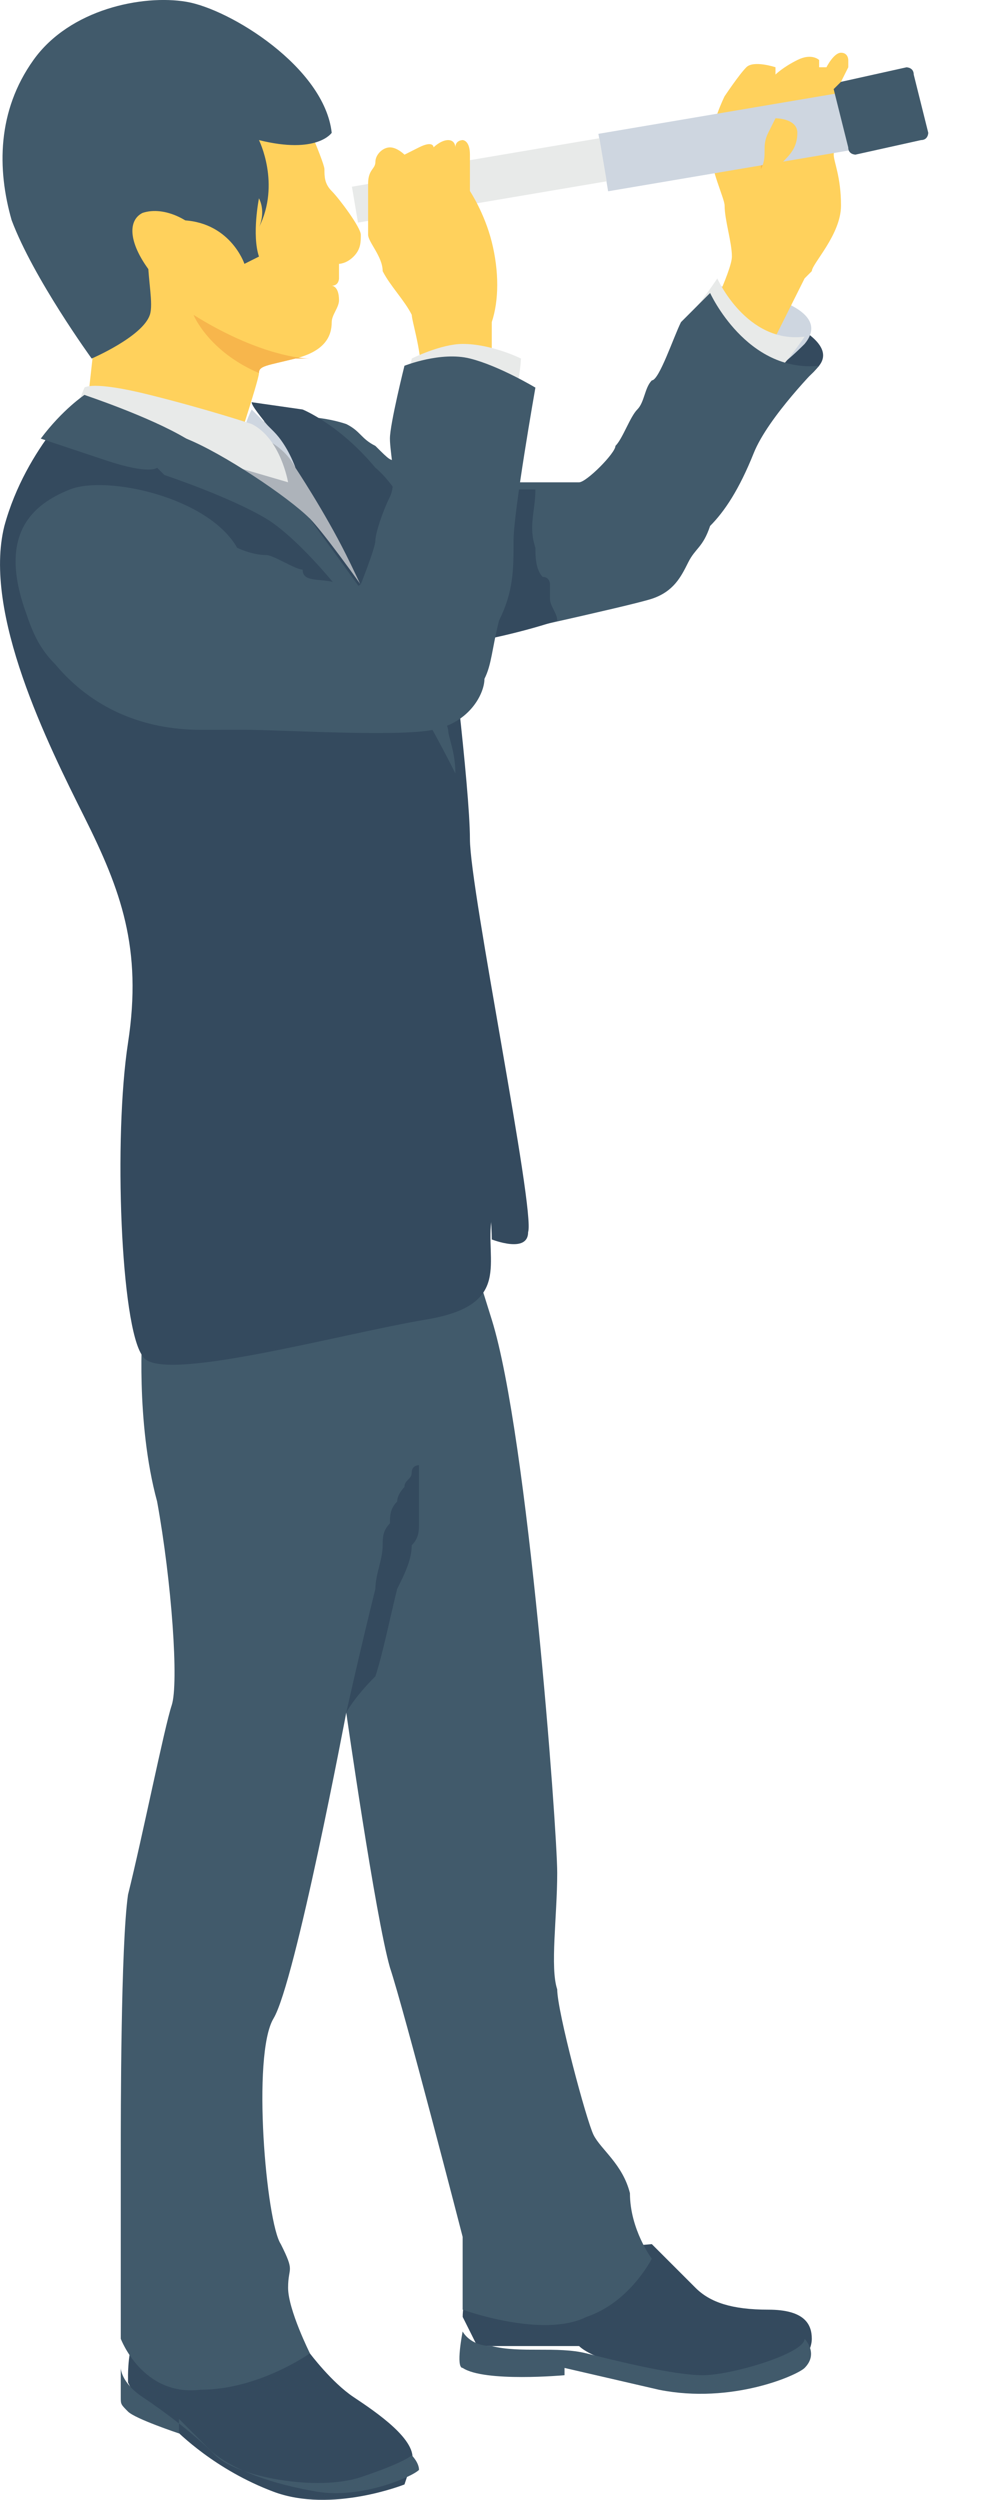 <?xml version="1.0" encoding="utf-8"?>
<!-- Generator: Adobe Illustrator 16.0.0, SVG Export Plug-In . SVG Version: 6.00 Build 0)  -->
<!DOCTYPE svg PUBLIC "-//W3C//DTD SVG 1.1//EN" "http://www.w3.org/Graphics/SVG/1.1/DTD/svg11.dtd">
<svg version="1.1" id="Layer_1" xmlns="http://www.w3.org/2000/svg" xmlns:xlink="http://www.w3.org/1999/xlink" x="0px" y="0px"
	 width="28.75px" height="73.054px" viewBox="0 0 28.75 73.054" enable-background="new 0 0 28.75 73.054" xml:space="preserve">
<g>
	<path fill="#344A5E" d="M20.766,8.562c0,0,4.043,1.064,3.19,2.127c-0.85,1.064-2.127,0.852-2.127,0.852S20.341,9.201,20.766,8.562z
		"/>
	<path fill="#CED6E0" d="M20.979,8.35c0,0,3.617,0.425,2.553,1.702c-1.063,1.064-1.276,0.852-1.276,0.852
		C21.404,10.051,20.979,9.201,20.979,8.35z"/>
	<path fill="#FFD15C" d="M21.19,2.817c0,0,0.425-0.638,0.639-0.852c0.213-0.212,0.852,0,0.852,0v0.214c0,0,0.213-0.214,0.639-0.425
		c0.424-0.213,0.637,0,0.637,0v0.212h0.214c0,0,0.213-0.425,0.426-0.425s0.213,0.213,0.213,0.213c0,0.212,0,0.212,0,0.212
		l-1.065,2.128c0,0,0,0.212,0.214,0l1.063-1.703h0.426c0,0-0.426,1.064-0.638,1.277c-0.213,0.212-0.426,0.638-0.426,0.851
		s0.213,0.638,0.213,1.489s-0.853,1.703-0.853,1.915c-0.212,0.213-0.212,0.213-0.212,0.213l-1.702,3.405l-1.276-1.49V9.626
		c0,0,0.852-1.702,0.852-2.127s-0.213-1.064-0.213-1.49c0-0.212-0.425-1.064-0.425-1.702C20.767,3.669,21.19,2.817,21.19,2.817z"/>
	<g>
		<path fill="#F7B64C" d="M22.681,3.456L22.681,3.456c0.213,0,0.213,0,0.426,0c0,0,0,0,0.213,0.212v0.213v0.213v0.212
			c0,0.213-0.213,0.213-0.213,0.426v0.212v0.213v0.213l0,0l0,0V5.158V4.945V4.733c0-0.213,0.213-0.213,0.213-0.426V4.095V3.881
			c0-0.213,0-0.213-0.213-0.213S22.894,3.456,22.681,3.456L22.681,3.456z"/>
		<path fill="#F7B64C" d="M22.255,4.945L22.255,4.945c0-0.213,0-0.213,0-0.213c0-0.212,0-0.425,0-0.638c0,0,0-0.213,0.213-0.213
			c0,0,0-0.213,0.213-0.213c0,0,0,0,0.213-0.212l0,0c0,0,0,0-0.213,0.212c0,0,0,0.213-0.213,0.213v0.213v0.212V4.52
			C22.255,4.945,22.255,4.945,22.255,4.945z"/>
	</g>
	
		<rect x="17.59" y="3.251" transform="matrix(0.986 -0.167 0.167 0.986 -0.385 3.643)" fill="#CED6E0" width="7.66" height="1.703"/>
	<path fill="#415A6B" d="M24.382,2.604l0.426,1.702c0,0.213,0.213,0.213,0.213,0.213l1.915-0.425c0.213,0,0.213-0.213,0.213-0.213
		l-0.425-1.702c0-0.212-0.213-0.212-0.213-0.212l-1.915,0.425L24.382,2.604z"/>
	<g>
		
			<rect x="13.623" y="4.374" transform="matrix(-0.986 0.167 -0.167 -0.986 31.907 7.336)" fill="#E8EAE9" width="4.042" height="1.277"/>
		
			<rect x="10.358" y="5.159" transform="matrix(0.986 -0.167 0.167 0.986 -0.782 2.099)" fill="#E8EAE9" width="3.404" height="1.064"/>
	</g>
	<g>
		<path fill="#344A5E" d="M23.319,69.2c0,0,0.424-0.426,0.424-0.852c0-0.425-0.212-0.851-1.275-0.851s-1.702-0.213-2.127-0.639
			c-0.426-0.426-1.277-1.276-1.277-1.276l-4.894,0.425c0,0-0.638,0.852-0.638,1.702l0.426,0.852c0,0,2.341,0,2.979,0
			C17.573,69.2,22.042,70.263,23.319,69.2z"/>
		<path fill="#344A5E" d="M3.744,69.625v-0.212c0,0,0-0.852,0.213-1.064c0.212-0.425,5.107,0.426,5.107,0.426
			s0.638,0.851,1.276,1.276c0.639,0.426,1.915,1.277,1.703,1.915c-0.213,0.639-0.213,0.639-0.213,0.639S9.702,73.455,8,72.818
			c-1.702-0.64-2.766-1.703-2.978-1.916l-0.213-0.213C4.169,70.476,3.957,70.05,3.744,69.625z"/>
	</g>
	<path fill="#415A6B" d="M4.169,38.774c0,0-0.212,2.767,0.426,5.106c0.426,2.34,0.639,5.32,0.426,5.957
		c-0.213,0.639-0.852,3.83-1.277,5.533c-0.212,1.488-0.212,6.383-0.212,7.659s0,5.318,0,5.318s0.638,1.702,2.34,1.489
		c1.702,0,3.192-1.063,3.192-1.063s-0.638-1.276-0.638-1.914c0-0.639,0.213-0.427-0.213-1.277C7.787,64.945,7.36,60.051,8,58.987
		c0.639-1.063,2.127-8.937,2.127-8.937s0.852,5.957,1.277,7.447c0.425,1.277,2.127,7.872,2.127,7.872v2.128
		c0,0,2.34,0.851,3.618,0.213c1.275-0.426,1.914-1.702,1.914-1.702s-0.639-0.851-0.639-1.915c-0.213-0.85-0.852-1.277-1.064-1.702
		c-0.211-0.426-1.063-3.616-1.063-4.255c-0.214-0.639,0-2.128,0-3.404c0-1.275-0.852-12.766-1.915-16.17
		c-1.064-3.404-1.064-3.404-1.064-3.404L4.169,38.774z"/>
	<path fill="#344A5E" d="M10.127,50.05c0,0,0.426-1.914,0.852-3.617c0-0.425,0.213-0.851,0.213-1.275c0-0.213,0-0.426,0.213-0.639
		c0-0.213,0-0.426,0.211-0.639c0-0.213,0.213-0.424,0.213-0.424c0-0.214,0.213-0.214,0.213-0.427c0-0.212,0.212-0.212,0.212-0.212
		l0,0v0.212c0,0,0,0.213,0,0.427c0,0.211,0,0.211,0,0.424s0,0.426,0,0.639s0,0.426-0.212,0.639c0,0.425-0.213,0.851-0.426,1.275
		c-0.211,0.852-0.425,1.915-0.637,2.555C10.34,49.625,10.127,50.05,10.127,50.05L10.127,50.05z"/>
	<path fill="#FFD15C" d="M21.616,5.158c0,0,0.639,0.213,0.639-0.213c0.213-0.425,0-0.639,0.213-1.064s0.213-0.425,0.213-0.425
		s0.639,0,0.639,0.425s-0.213,0.639-0.426,0.852c-0.213,0.212-0.213,0.425,0,0.638c0,0.213,0.426,0.638,0.213,1.276
		c-0.213,0.426-0.426,0.852-0.426,0.852S21.19,6.009,21.616,5.158z"/>
	<path fill="#E8EAE9" d="M22.681,10.903c0.426-0.425,0.851-1.064,0.851-1.064c-1.702,0.212-2.553-1.702-2.553-1.702
		s-0.426,0.638-0.638,0.851c-0.214,0.213-0.639,1.277-0.639,1.277s-0.214,0.213-0.214,0.425h3.192V10.903z"/>
	<path fill="#415A6B" d="M8.852,12.179c0,0,0.637,0,1.275,0.213c0.426,0.213,0.426,0.426,0.852,0.639
		c0.427,0.426,0.427,0.426,0.638,0.426c0.213,0,2.766,0.638,3.192,0.638s1.915,0,2.128,0s1.063-0.851,1.063-1.064
		c0.213-0.213,0.427-0.852,0.639-1.064c0.213-0.213,0.213-0.638,0.426-0.851c0.213,0,0.639-1.277,0.852-1.702
		c0.212-0.213,0.852-0.852,0.852-0.852s1.063,2.341,3.19,2.128c0,0-1.489,1.489-1.915,2.553c-0.426,1.063-0.851,1.702-1.275,2.127
		c-0.214,0.638-0.426,0.638-0.64,1.064c-0.212,0.425-0.425,0.851-1.063,1.064c-0.638,0.212-5.532,1.276-5.532,1.276l-4.468-4.894
		L8.852,12.179z"/>
	<path fill="#344A5E" d="M13.744,18.775c0,0,1.276-0.213,2.554-0.639l0,0c0-0.212-0.213-0.425-0.213-0.639c0-0.212,0-0.212,0-0.425
		c0,0,0-0.213-0.213-0.213c-0.213-0.213-0.213-0.638-0.213-0.852c-0.213-0.638,0-1.063,0-1.703c-0.426,0-0.639,0-0.852,0
		c-0.212,0-0.851-0.212-1.701-0.425c-0.213,0.214-0.213,0.214-0.213,0.425c-0.213,0.214-0.213,0.639-0.213,1.065
		c-0.212,0.426-0.212,0.851-0.425,1.276v0.213L13.744,18.775z"/>
	<path fill="#FFD15C" d="M14.383,10.689c0,0,0-0.638,0-1.276c0.213-0.639,0.213-1.491,0-2.341c-0.213-0.851-0.639-1.489-0.639-1.489
		s0-0.852,0-1.064c0-0.425-0.213-0.425-0.213-0.425s-0.212,0-0.212,0.212c0,0,0-0.212-0.212-0.212c-0.213,0-0.426,0.212-0.426,0.212
		s0-0.212-0.425,0C11.83,4.52,11.83,4.52,11.83,4.52s-0.213-0.213-0.424-0.213c-0.214,0-0.427,0.213-0.427,0.426
		c0,0.212-0.213,0.212-0.213,0.638c0,0.425,0,1.063,0,1.489c0,0.213,0.426,0.639,0.426,1.064c0.214,0.426,0.638,0.851,0.851,1.277
		c0,0.213,0.426,1.489,0.212,2.128c-0.212,0.638-0.212,0.638-0.212,0.638L14.383,10.689z"/>
	<path fill="#E8EAE9" d="M15.021,11.753c0.214-0.851,0.214-1.276,0.214-1.276s-0.852-0.426-1.703-0.426
		c-0.638,0-1.489,0.426-1.489,0.426s-0.213,1.064-0.213,1.489L15.021,11.753z"/>
	<path fill="#ADB3BA" d="M7.149,12.604L8,12.179l3.83,5.107l-0.424,2.34l-4.682-2.979C6.724,16.647,4.383,13.456,7.149,12.604z"/>
	<path fill="#344A5E" d="M8.639,13.667c0,0,0.85,1.277,1.488,2.554c0.639,1.276,2.979,6.383,3.192,7.66
		c0,0,1.064,10.851,1.064,12.34c0,0,1.063,0.425,1.063-0.213c0.213-0.638-1.702-10-1.702-11.488c0-1.49-0.638-6.596-0.638-6.596
		s-0.852-3.193-2.128-4.256c-1.064-1.276-2.128-1.701-2.128-1.701l-1.49-0.213C7.361,11.966,8.425,13.03,8.639,13.667"/>
	<path fill="#CED6E0" d="M7.149,12.604c0,0,1.063,0.213,1.49,1.063c0,0-0.213-0.637-0.639-1.063s-0.639-0.638-0.639-0.638
		S7.149,12.392,7.149,12.604z"/>
	<path fill="#FFD15C" d="M8.639,2.817c0,0,0.85,1.915,0.85,2.128c0,0.213,0,0.426,0.213,0.639c0.213,0.212,0.851,1.063,0.851,1.276
		s0,0.426-0.213,0.639c-0.213,0.212-0.425,0.212-0.425,0.212v0.426c0,0,0,0.213-0.213,0.213c0,0,0.213,0,0.213,0.425
		c0,0.212-0.213,0.426-0.213,0.639c0,0.425-0.213,0.851-1.063,1.063c-0.852,0.212-1.065,0.212-1.065,0.425s-0.85,2.765-0.85,2.765
		l-4.255-1.063l0.425-3.83C2.681,8.775,5.446,2.179,8.639,2.817z"/>
	<path fill="#E8EAE9" d="M3.319,12.604l5.106,1.49c0,0-0.213-1.277-1.064-1.703c0,0-1.276-0.425-2.978-0.85
		c-1.702-0.426-1.914-0.213-1.914-0.213l-0.426,1.063L3.319,12.604z"/>
	<path fill="#415A6B" d="M9.702,3.881c0,0-0.425,0.639-2.128,0.213c0,0,0.639,1.276,0,2.552c0,0,0.213-0.425,0-0.851
		c0,0-0.213,1.064,0,1.703L7.149,7.711c0,0-0.425-1.277-1.915-1.277S4.595,8.562,4.383,9.201c-0.213,0.638-1.702,1.277-1.702,1.277
		S0.979,8.137,0.34,6.434c-0.426-1.489-0.426-3.191,0.638-4.68c1.063-1.49,3.191-1.916,4.468-1.703
		C6.724,0.264,9.489,1.967,9.702,3.881z"/>
	<path fill="#FFD15C" d="M6.085,7.073c0.639,0.638,0.639,1.489,0.212,1.702c-0.425,0.212-1.276,0-1.915-0.852
		c-0.639-0.85-0.639-1.489-0.213-1.701C4.808,6.009,5.66,6.434,6.085,7.073z"/>
	<path fill="#344A5E" d="M2.469,11.542c0,0,2.126,0.85,2.978,1.276s2.979,1.915,3.618,2.34c0.638,0.639,3.83,5.105,4.042,6.17
		c0.212,1.063,1.701,12.765,1.276,14.254c-0.213,1.277,0.638,2.554-1.915,2.979c-2.554,0.427-7.873,1.915-8.299,1.065
		c-0.638-0.853-0.85-6.384-0.425-9.15c0.425-2.766-0.212-4.468-1.275-6.596c-1.065-2.127-2.979-5.958-2.341-8.51
		C0.766,13.03,2.469,11.542,2.469,11.542z"/>
	<g>
		<path fill="#415A6B" d="M13.319,22.604c0-0.639-0.212-1.063-0.212-1.276c-0.213-1.065-3.618-5.532-4.042-6.17
			c-0.639-0.638-2.553-1.915-3.618-2.34c-1.063-0.639-2.978-1.276-2.978-1.276s-0.64,0.425-1.277,1.276c0,0,0.638,0.213,1.915,0.639
			c1.276,0.424,1.489,0.213,1.489,0.213l0.213,0.212c0,0,1.915,0.638,2.978,1.276C8.852,15.796,11.191,18.349,13.319,22.604
			L13.319,22.604z"/>
		<path fill="#415A6B" d="M5.872,21.328c-1.703,0-3.191-0.639-4.256-1.915c-0.425-0.426-0.638-0.852-0.85-1.49
			c-0.852-2.34,0.212-3.193,1.276-3.618c1.064-0.425,4.043,0.214,4.894,1.703c0,0,0.425,0.213,0.851,0.213
			c0.213,0,0.852,0.425,1.064,0.425c0,0.426,0.638,0.213,1.063,0.426c0.426,0.213,0.639,0,0.639,0s0.426-1.064,0.426-1.276
			c0-0.212,0.213-0.852,0.425-1.278c0.212-0.425,0-1.275,0-1.701s0.425-2.128,0.425-2.128s1.064-0.425,1.915-0.212
			c0.852,0.212,1.915,0.851,1.915,0.851s-0.639,3.617-0.639,4.468c0,0.851,0,1.489-0.425,2.339
			c-0.213,0.853-0.213,1.278-0.426,1.703c0,0.425-0.425,1.277-1.489,1.489c-1.064,0.214-4.468,0-5.531,0
			C6.936,21.328,6.297,21.328,5.872,21.328z"/>
	</g>
	<path fill="#F7B64C" d="M7.574,10.903c0-0.213,0.213-0.213,1.065-0.425c0.213,0,0.213,0,0.425,0c-0.425,0-1.703-0.213-3.405-1.277
		C5.66,9.201,6.085,10.264,7.574,10.903C7.574,11.115,7.574,10.903,7.574,10.903z"/>
	<g>
		<path fill="#415A6B" d="M3.532,69.2c0,0,0,0.425,0.638,0.851c0.639,0.426,1.49,1.064,2.128,1.702
			c0.639,0.639,2.979,1.063,4.255,0.639c1.277-0.426,1.49-0.639,1.49-0.639s0.212,0.213,0.212,0.426
			c-0.212,0.213-1.702,0.851-2.978,0.638C8,72.604,6.724,72.178,6.085,71.541c-0.638-0.639-0.851-0.852-0.851-0.852v0.425
			c0,0-1.277-0.425-1.49-0.638c-0.212-0.213-0.212-0.213-0.212-0.426V69.2L3.532,69.2z"/>
		<path fill="#415A6B" d="M13.531,68.135c0,0,0.213,0.426,0.852,0.426c0.852,0.213,1.915,0,2.767,0.213
			c0.85,0.214,2.553,0.639,3.403,0.639c0.852,0,2.979-0.639,2.979-1.064c0,0,0.425,0.426,0,0.852
			c-0.212,0.213-2.127,1.063-4.255,0.638L16.511,69.2v0.213c0,0-2.34,0.212-2.979-0.213C13.319,69.2,13.531,68.135,13.531,68.135z"
			/>
	</g>
</g>
</svg>
